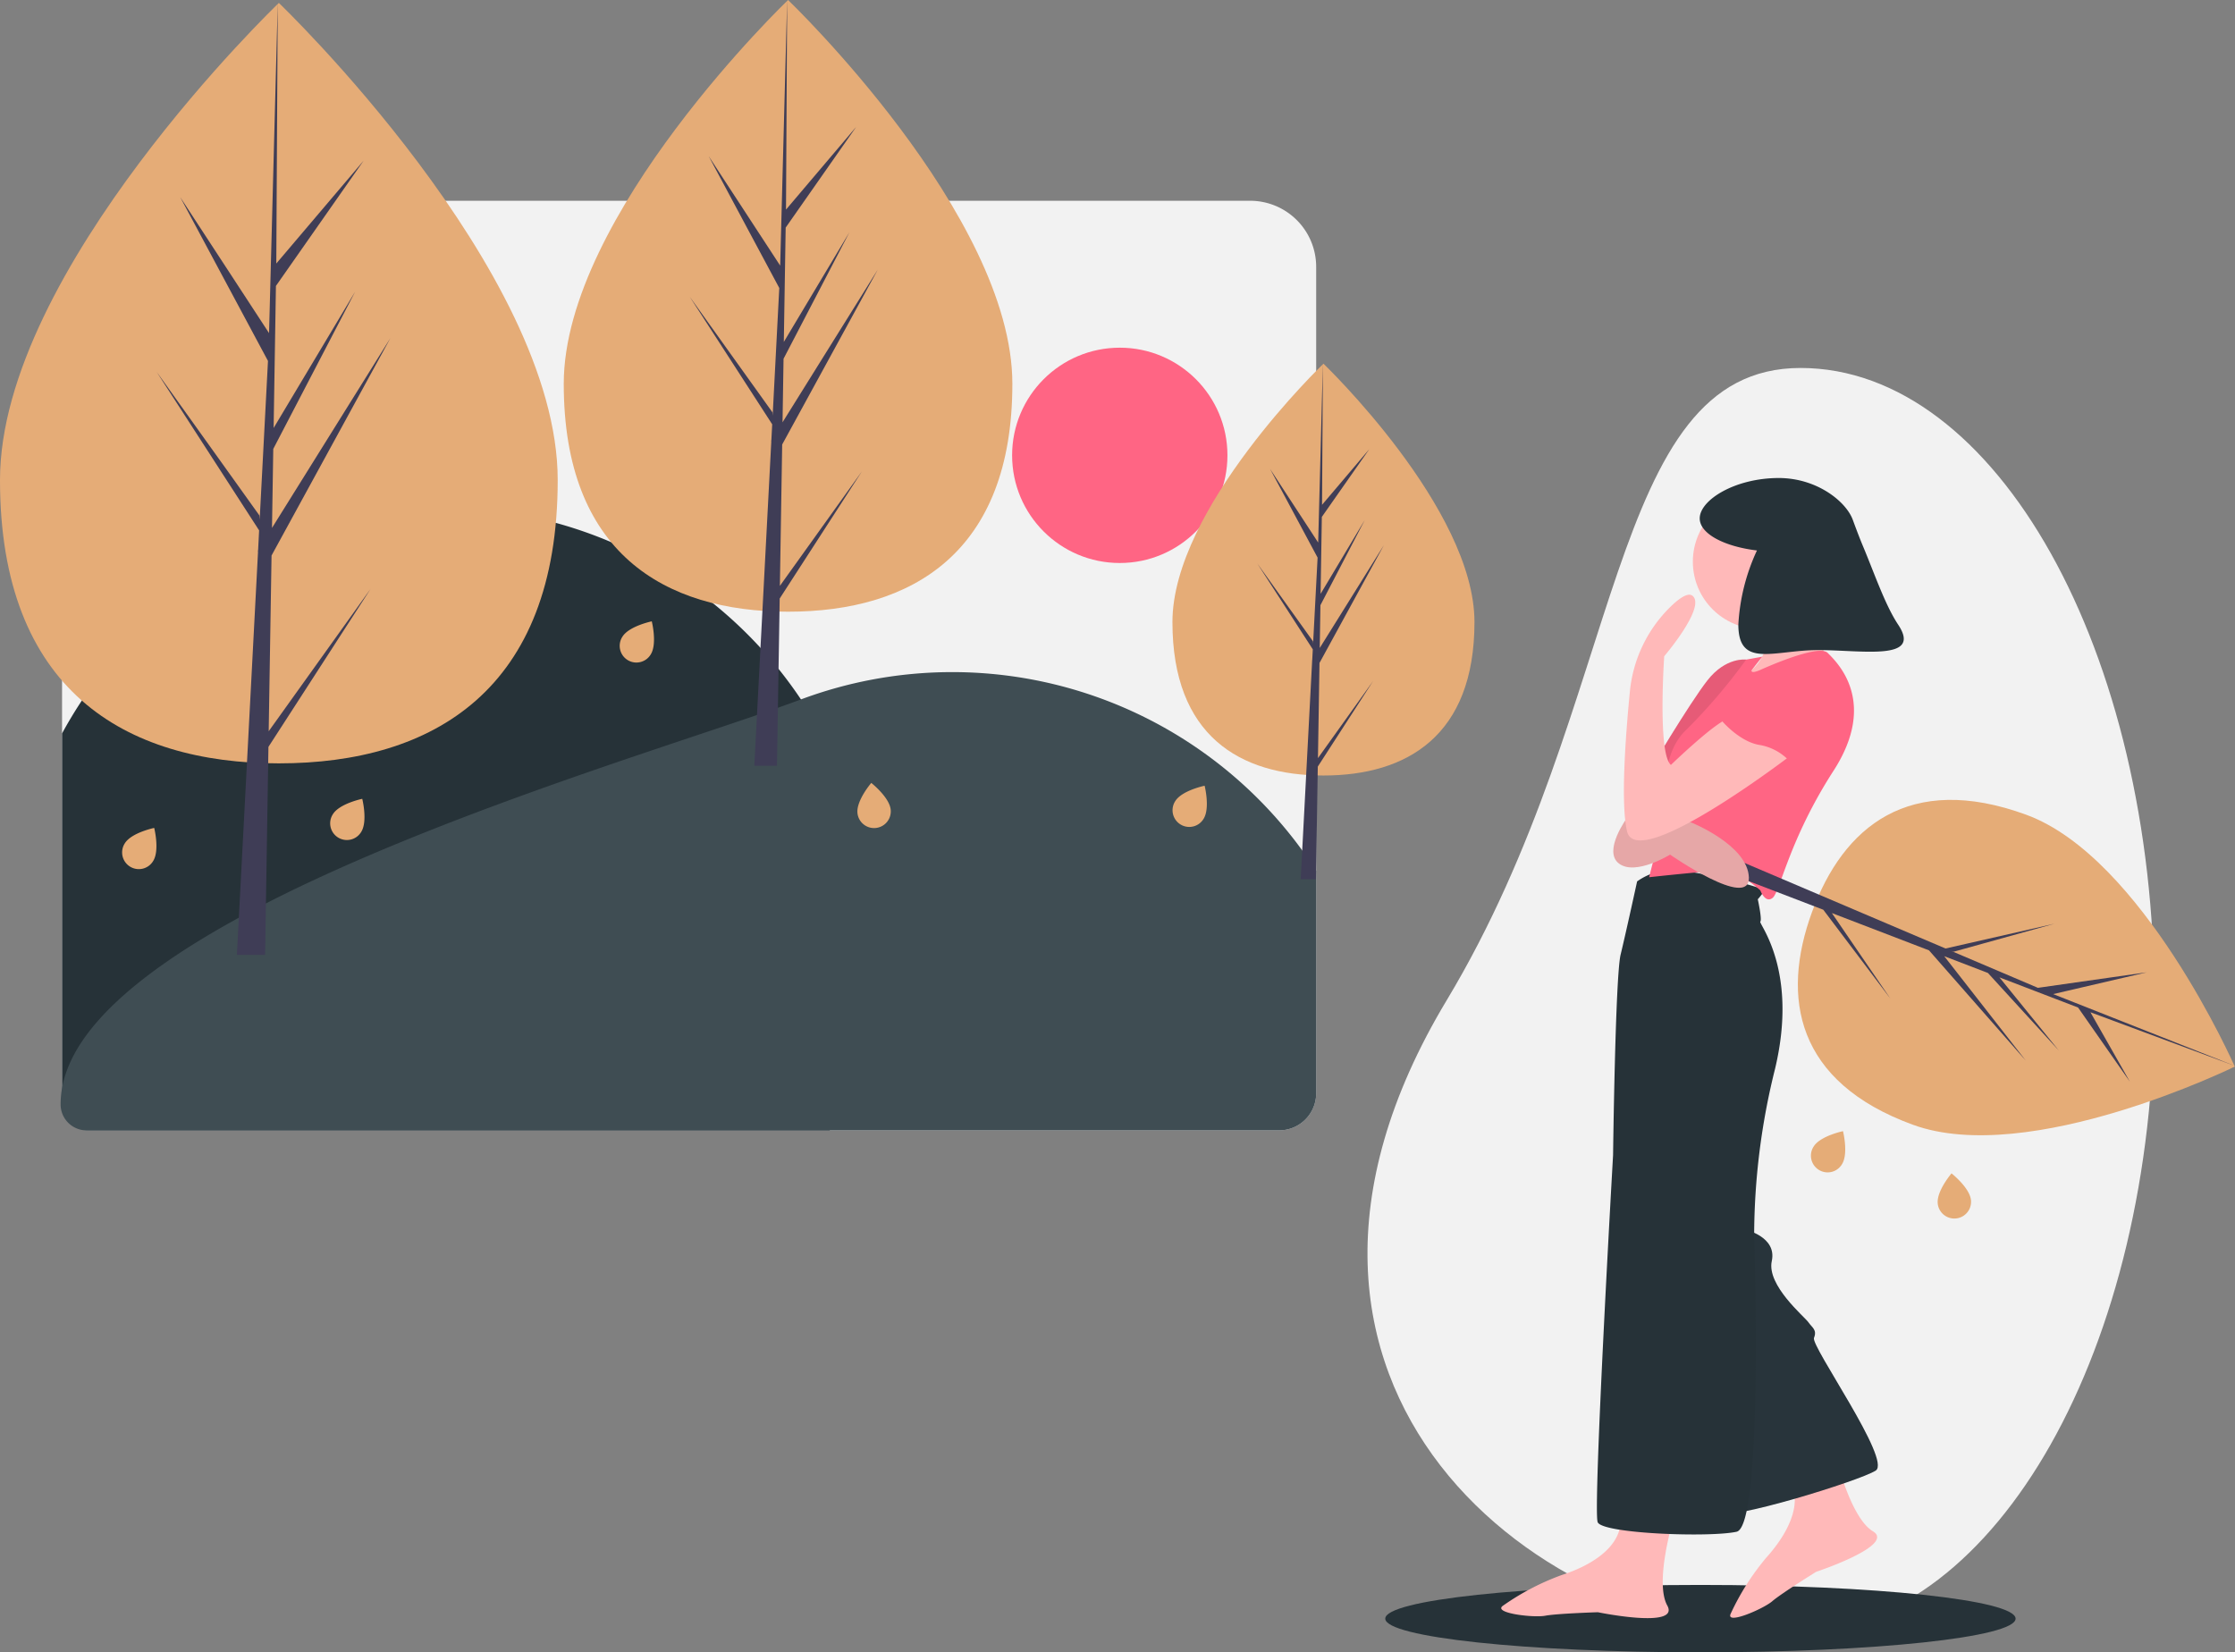 <svg xmlns="http://www.w3.org/2000/svg" width="221.79" height="163.979" viewBox="0 0 221.79 163.979"><rect x="0" y="0" width="221.79" height="163.979" fill="#808080" stroke="none"/><path d="M191.989,141.021v82.021a3.677,3.677,0,0,1-3.677,3.677H70.129a2.592,2.592,0,0,1-2.592-2.592V151.151a16.687,16.687,0,0,1,16.687-16.687H185.431a6.557,6.557,0,0,1,6.557,6.557Z" transform="translate(-61.378 -114.54)" fill="#f2f2f2"/><path d="M148.1,332.157a42.686,42.686,0,0,1-4.388,18.913H70.129a2.592,2.592,0,0,1-2.592-2.592v-36.8A42.881,42.881,0,0,1,148.1,332.157Z" transform="translate(-61.378 -238.891)" fill="#263238"/><path d="M191.4,391.979v22.079a3.677,3.677,0,0,1-3.677,3.677H69.377a2.573,2.573,0,0,1-2.573-2.573v-.026c0-18.39,57.2-34.077,73.464-40.168a42.932,42.932,0,0,1,51.132,17.01Z" transform="translate(-60.788 -305.556)" fill="#3f4d53"/><ellipse cx="10.684" cy="10.684" rx="10.684" ry="10.684" transform="translate(100.437 34.505)" fill="#ff6584"/><path d="M91.565,81.992c0,20.84-12.389,28.117-27.672,28.117s-27.672-7.276-27.672-28.117S63.893,34.641,63.893,34.641,91.565,61.152,91.565,81.992Z" transform="translate(-36.221 -34.352)" fill="#e5ac77"/><path d="M90.136,73.749l.283-17.441L102.213,34.73,90.463,53.571l.127-7.842,8.129-15.611L90.625,43.654h0l.229-14.1,8.7-12.428L90.89,27.331l.143-25.863-.9,34.238.074-1.412-8.85-13.546L90.065,37l-.825,15.753-.025-.418-10.2-14.255L89.185,53.816l-.1,1.97-.018.03.008.162L86.98,95.943h2.8L90.111,75.3l10.146-15.694Z" transform="translate(-63.472 -1.179)" fill="#3f3d56"/><path d="M365.153,71.262c0,16.764-9.966,22.617-22.259,22.617s-22.259-5.853-22.259-22.617,22.259-38.089,22.259-38.089S365.153,54.5,365.153,71.262Z" transform="translate(-264.691 -33.173)" fill="#e5ac77"/><path d="M356.918,58.142l.228-14.03,9.487-17.357-9.452,15.156.1-6.308,6.539-12.557-6.512,10.888h0l.184-11.346,7-10L357.525,20.8,357.64,0l-.724,27.541.06-1.136-7.119-10.9,7,13.077L356.2,41.257l-.02-.336-8.207-11.467,8.182,12.655-.083,1.585-.015.024.007.13L354.38,76h2.248l.27-16.6,8.162-12.624Z" transform="translate(-279.526 0)" fill="#3f3d56"/><path d="M657.692,242.313c0,11.286-6.709,15.226-14.986,15.226S627.72,253.6,627.72,242.313s14.986-25.643,14.986-25.643S657.692,231.027,657.692,242.313Z" transform="translate(-511.373 -180.576)" fill="#e5ac77"/><path d="M640.312,222.64l.153-9.445,6.387-11.685-6.363,10.2.069-4.247,4.4-8.454-4.384,7.33h0l.124-7.638,4.714-6.73L640.72,197.5,640.8,183.5l-.487,18.541.04-.765-4.793-7.336,4.716,8.8-.446,8.531-.013-.226-5.525-7.72,5.508,8.52-.056,1.067-.01.016,0,.088L638.6,234.66h1.514l.182-11.179,5.495-8.5Z" transform="translate(-509.525 -147.403)" fill="#3f3d56"/><path d="M205.608,439.487a1.658,1.658,0,1,1-2.809-1.761c.663-1.058,2.912-1.523,2.912-1.523S206.271,438.429,205.608,439.487Z" transform="translate(-169.763 -356.927)" fill="#e5ac77"/><path d="M100.647,454.167a1.658,1.658,0,1,1-2.809-1.761c.663-1.058,2.912-1.523,2.912-1.523S101.31,453.109,100.647,454.167Z" transform="translate(-85.448 -368.719)" fill="#e5ac77"/><path d="M472.078,430.842a1.658,1.658,0,1,1-3.3.326c-.123-1.243,1.371-2.986,1.371-2.986S471.955,429.6,472.078,430.842Z" transform="translate(-383.689 -350.484)" fill="#e5ac77"/><path d="M351.672,349.94a1.658,1.658,0,1,1-2.809-1.761c.663-1.058,2.912-1.523,2.912-1.523S352.335,348.882,351.672,349.94Z" transform="translate(-287.096 -284.994)" fill="#e5ac77"/><path d="M630.587,432.881a1.658,1.658,0,1,1-2.809-1.761c.663-1.058,2.912-1.523,2.912-1.523S631.25,431.823,630.587,432.881Z" transform="translate(-511.149 -351.62)" fill="#e5ac77"/><path d="M804.2,281.574c0,34.654-15.734,61.992-35.111,62.747-25.268.984-58.293-24.211-35.111-62.747,17.864-29.7,15.72-62.747,35.111-62.747S804.2,246.92,804.2,281.574Z" transform="translate(-590.413 -182.309)" fill="#f2f2f2"/><ellipse cx="31.275" cy="3.344" rx="31.275" ry="3.344" transform="translate(137.467 157.291)" fill="#263238"/><path d="M1017.074,627.842a1.658,1.658,0,1,1-3.3.326c-.123-1.243,1.371-2.986,1.371-2.986S1016.953,626.6,1017.074,627.842Z" transform="translate(-821.485 -508.734)" fill="#e5ac77"/><path d="M952.647,607.167a1.658,1.658,0,1,1-2.809-1.761c.663-1.058,2.912-1.523,2.912-1.523S953.31,606.109,952.647,607.167Z" transform="translate(-769.86 -491.624)" fill="#e5ac77"/><path d="M919.467,765.861s1.481,6.444,3.788,7.833-5.631,4.023-5.631,4.023-3.455,2.142-4.352,2.916-4.743,2.431-4.109,1.2a24.771,24.771,0,0,1,3.506-5.515c1.758-1.944,4.07-5.425,2.057-8.135S919.467,765.861,919.467,765.861Z" transform="translate(-737.399 -621.727)" fill="#ffb9b9"/><path d="M871.357,366.194l-.776-.277s-2-.277-3.826,2.052-6.016,9.4-6.016,9.4l-1.553,3.66,5.489.166,4.131-9.094Z" transform="translate(-697.31 -300.458)" fill="#ff6584"/><path d="M871.357,366.194l-.776-.277s-2-.277-3.826,2.052-6.016,9.4-6.016,9.4l-1.553,3.66,5.489.166,4.131-9.094Z" transform="translate(-697.31 -300.458)" opacity="0.1"/><path d="M896.454,653.632s3.133.693,2.606,3.105,3.271,5.545,3.632,6.072.887.749.555,1.553,7.735,12.143,6.127,13.169-14.638,5.046-15.8,4.242-2.107-27.114-2.107-27.114Z" transform="translate(-723.238 -531.588)" fill="#263238"/><path d="M896.454,653.632s3.133.693,2.606,3.105,3.271,5.545,3.632,6.072.887.749.555,1.553,7.735,12.143,6.127,13.169-14.638,5.046-15.8,4.242-2.107-27.114-2.107-27.114Z" transform="translate(-723.31 -531.588)" fill="#3f4d53" opacity="0.1"/><path d="M810.712,791.889s-1.941,6.321-.638,8.678-6.888.667-6.888.667-4.063.127-5.227.348-5.323-.267-4.159-1.016a24.77,24.77,0,0,1,5.794-3.022c2.5-.8,6.238-2.662,5.85-6.016S810.712,791.889,810.712,791.889Z" transform="translate(-644.622 -641.234)" fill="#ffb9b9"/><path d="M845.858,473.223a6.11,6.11,0,0,1,3.687-1.137c2.135.083,9.121,1.747,8.927,2.079a7.012,7.012,0,0,1-.638.832s.444,2.024.25,2.218,3.8,4.769,1.469,14.583a68.579,68.579,0,0,0-2.079,16.607s.943,28.778-1.747,29.36-13.28.194-13.779-.943,1.525-36.43,1.525-36.43.222-17.744.749-19.906S845.858,473.223,845.858,473.223Z" transform="translate(-683.4 -385.751)" fill="#263238"/><ellipse cx="6.682" cy="6.682" rx="6.682" ry="6.682" transform="translate(167.99 49.06)" fill="#ffb9b9"/><path d="M912.436,327.264s4.131,4.048-.97,7.181c-3.592,2.206,8.678-1.719,8.678-1.719s-2.551-6.515-2.162-8.012S912.436,327.264,912.436,327.264Z" transform="translate(-738.777 -267.101)" fill="#ffb9b9"/><path d="M879.241,363.434s5.739-2.634,6.682-1.691,5.018,4.824.582,11.7-5.3,12.032-6.044,12.615-1.22-.749-1.22-.749-2.162-1.968-3.576-1.968-7.458.665-7.458.665L869.9,377.3s-.832-5.3,2-7.929a56.769,56.769,0,0,0,5.933-6.959l1.6-.292-1.057,1.347S878.215,363.878,879.241,363.434Z" transform="translate(-704.556 -296.95)" fill="#ff6584"/><path d="M954.655,468.978c-11.587-4.232-13.116-12.6-10.013-21.094s9.664-13.907,21.251-9.676,20.708,25,20.708,25S966.24,473.21,954.655,468.978Z" transform="translate(-764.833 -357.357)" fill="#e5ac77"/><path d="M874.087,435.106l9.639,3.7,9.6,10.939-8.089-10.359,4.334,1.663,7.028,7.689-5.881-7.249h0l7.8,2.991,5.142,7.363-3.916-6.893,14.351,5.331-18.854-7.453.771.328,9.327-2.17-10.807,1.54-8.59-3.657.237.071,10-2.778-10.812,2.461-1.074-.457-.013-.016-.092-.028-21.795-9.278-.568,1.554,11.409,4.378,6.665,8.828Z" transform="translate(-692.301 -344.492)" fill="#3f3d56"/><path d="M851.529,439.48s-2.467,3.327-.832,4.574,5.074-.887,5.074-.887,7.929,5.517,7.818,2.273-5.794-5.489-5.794-5.489l-3.826.111.582-1.913-1.608-.166Z" transform="translate(-690.041 -358.357)" fill="#ffb9b9"/><path d="M851.529,439.48s-2.467,3.327-.832,4.574,5.074-.887,5.074-.887,7.929,5.517,7.818,2.273-5.794-5.489-5.794-5.489l-3.826.111.582-1.913-1.608-.166Z" transform="translate(-690.041 -358.357)" opacity="0.1"/><path d="M872.379,348.931s-15.581,12-16.579,7.79c-.649-2.739-.15-9.482.279-13.868a13.593,13.593,0,0,1,4.026-8.419c.935-.911,1.8-1.482,2.238-1.056,1.22,1.192-2.856,5.961-2.856,5.961s-.665,9.676.665,10.785c0,0,4.821-4.655,5.821-4.587S872.379,348.931,872.379,348.931Z" transform="translate(-694.339 -274.212)" fill="#ffb9b9"/><path d="M913.419,288.9c-1.276-1.921-2.33-5.012-3.467-7.733-.369-.882-.705-1.776-1.035-2.673-.664-1.809-3.557-4.143-7.346-4.143-4.33,0-7.841,2.179-7.841,4.008,0,1.512,2.4,2.786,5.679,3.182a19.964,19.964,0,0,0-1.846,7.359c0,4.379,3.549,2.527,7.928,2.527S915.842,292.548,913.419,288.9Z" transform="translate(-725.058 -226.912)" fill="#263238"/><path d="M915.588,368.843s2.772,7.07-3.466,8.678a5.285,5.285,0,0,0-3.216-1.968c-2-.277-3.771-2.357-3.771-2.357s4.075-5.739,7.264-5.85S915.588,368.843,915.588,368.843Z" transform="translate(-734.221 -301.61)" fill="#ff6584"/></svg>
